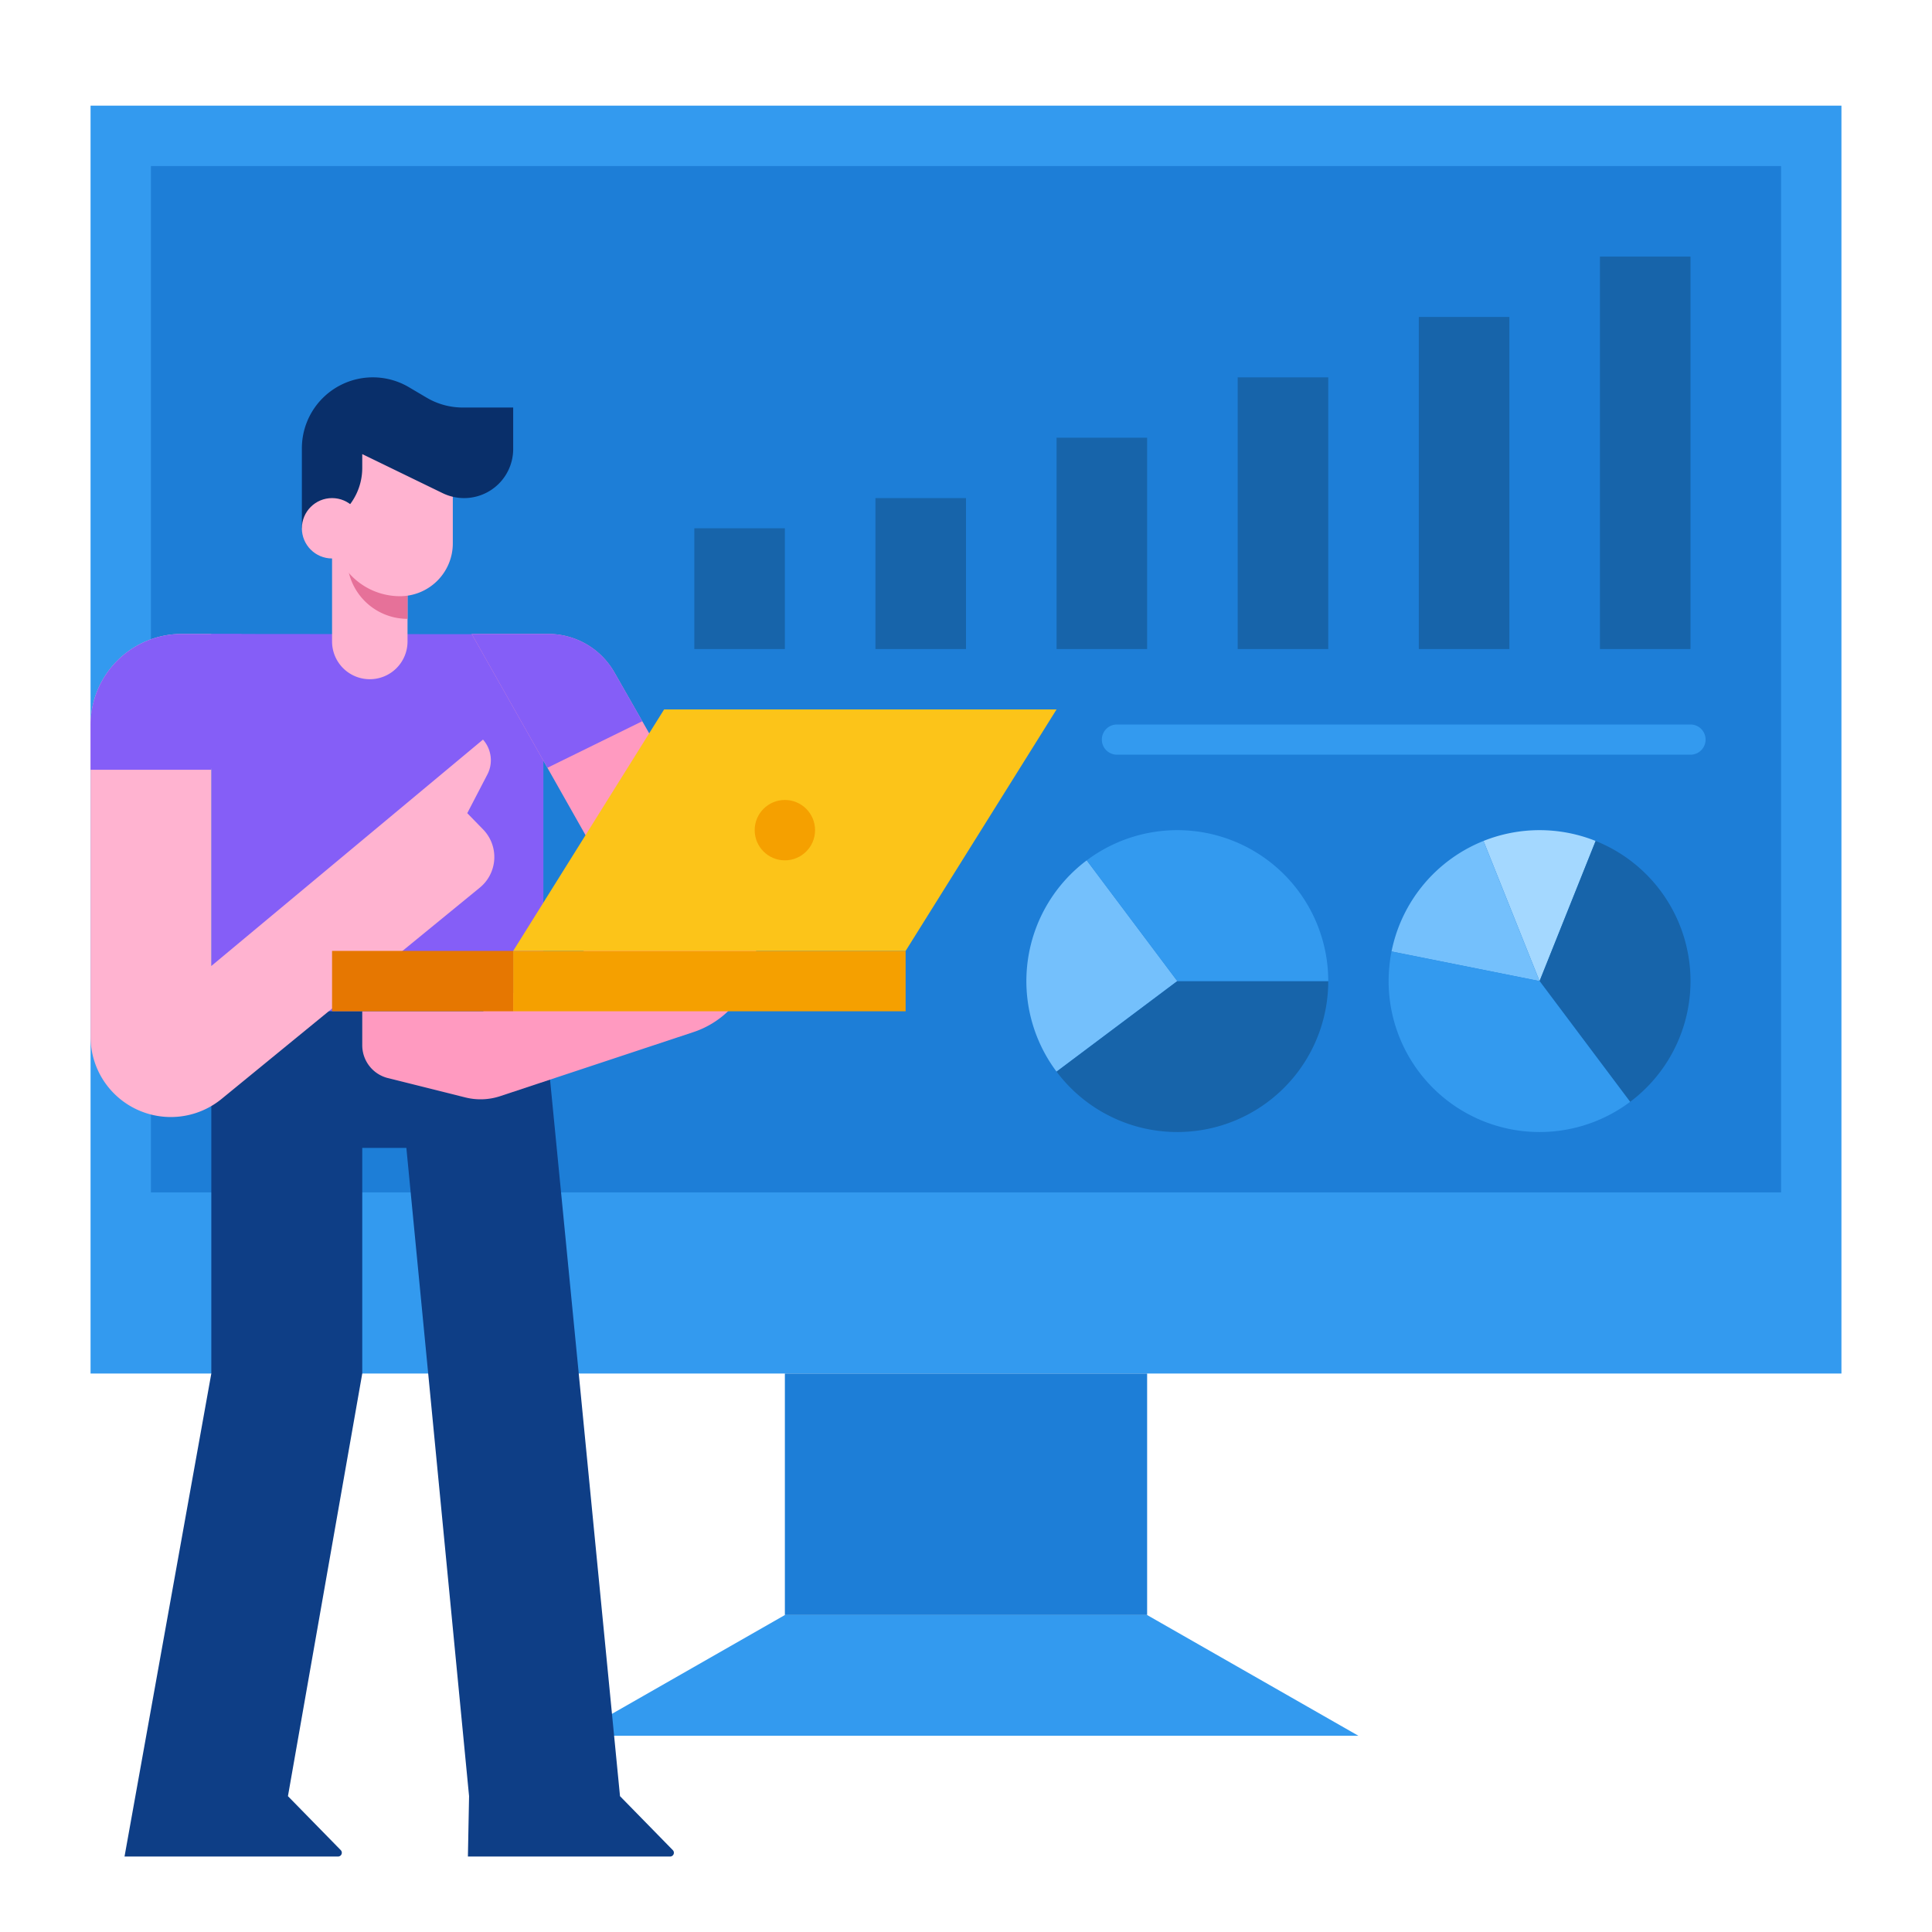 <?xml version="1.0" encoding="UTF-8"?>
<svg xmlns="http://www.w3.org/2000/svg" onmouseup="{ if(window.parent.document.onmouseup) window.parent.document.onmouseup(arguments[0]);}" width="512" viewBox="0 0 512 512" height="512"><g id="flat"><path data-cppathid="10000" fill="#339aef" d="m24 28h464v336h-464z"/><path data-cppathid="10001" fill="#1d7ed7" d="m208 364h96v64h-96z"/><path data-cppathid="10002" fill="#339aef" d="m360 460h-208l56-32h96z"/><path data-cppathid="10003" fill="#1d7ed7" d="m40 44h432v272h-432z"/><path data-cppathid="10004" fill="#855ef7" d="m56 168v100h88v-99.917z"/><path data-cppathid="10005" fill="#0e3e86" d="m177.586 492a1 1 0 0 0 .707-1.707l-13.985-14.293-20.308-208h-88v96l-23 128h56.586a1 1 0 0 0 .707-1.707l-13.985-14.293 19.692-112v-59.792h11.692l16.616 171.792-.308 16z"/><path data-cppathid="10006" fill="#ffb3d0" d="m128.03 219.81-4.2-4.31 5.32-10.24a8.133 8.133 0 0 0 .93-3.79 8.232 8.232 0 0 0 -2.08-5.47l-72 60v-88h-7.83a24.168 24.168 0 0 0 -24.17 24.17v82.59a21.267 21.267 0 0 0 34.73 16.46l68.43-55.99a10.479 10.479 0 0 0 .87-15.42z"/><path data-cppathid="10007" fill="#855ef7" d="m64 168-8 36h-32v-11.83a24.168 24.168 0 0 1 24.17-24.17z"/><path data-cppathid="10008" fill="#ff9ac0" d="m145.07 203.47 22.93 40.53-40 24h-32v9a8.967 8.967 0 0 0 6.792 8.7l20.535 5.134a16.6 16.6 0 0 0 9.245-.347l51.188-16.967a24.292 24.292 0 0 0 13.45-35.12l-27-47.27-7.4-12.96a20.174 20.174 0 0 0 -17.52-10.17h-20.29z"/><path data-cppathid="10009" fill="#855ef7" d="m162.81 178.17 7.4 12.96-25.14 12.34-20.07-35.47h20.29a20.174 20.174 0 0 1 17.52 10.17z"/><path data-cppathid="10010" fill="#339aef" d="m448 200h-152a4 4 0 0 1 0-8h152a4 4 0 0 1 0 8z"/><g fill="#1764aa"><path data-cppathid="10011" d="m424 68h24v104h-24z"/><path data-cppathid="10012" d="m376 84h24v88h-24z"/><path data-cppathid="10013" d="m328 100h24v72h-24z"/><path data-cppathid="10014" d="m280 116h24v56h-24z"/><path data-cppathid="10015" d="m232 132h24v40h-24z"/><path data-cppathid="10016" d="m184 140h24v32h-24z"/></g><path data-cppathid="10017" fill="#74c0fc" d="m288 228 24 32-32 24a40 40 0 0 1 8-56z"/><path data-cppathid="10018" fill="#1764aa" d="m312 260h40a40 40 0 0 1 -72 24z"/><path data-cppathid="10019" fill="#a4d8ff" d="m422.86 222.86-14.86 37.14-14.86-37.14a40.035 40.035 0 0 1 29.72 0z"/><path data-cppathid="10020" fill="#74c0fc" d="m393.14 222.86 14.86 37.14-39.23-7.85a40.028 40.028 0 0 1 24.37-29.29z"/><path data-cppathid="10021" fill="#1764aa" d="m422.86 222.86a40 40 0 0 1 9.14 69.14l-24-32z"/><path data-cppathid="10022" fill="#339aef" d="m408 260 24 32a40 40 0 0 1 -64-32 40.577 40.577 0 0 1 .77-7.85z"/><path data-cppathid="10023" fill="#339aef" d="m352 260h-40l-24-32a40 40 0 0 1 64 32z"/><path data-cppathid="10024" fill="#e67701" d="m88 252h48v16h-48z"/><path data-cppathid="10025" fill="#f5a000" d="m136 252h104v16h-104z"/><path data-cppathid="10026" fill="#fcc419" d="m176 188h104l-40 64h-104z"/><circle data-cppathid="10027" r="8" fill="#f5a000" cy="220" cx="208"/><path data-cppathid="10028" fill="#ffb3d0" d="m88 170v-36l20 16v20a10 10 0 0 1 -10 10 10 10 0 0 1 -10-10z"/><path data-cppathid="10029" transform="matrix(-1 0 0 -1 200 304)" fill="#e67199" d="m92 140a16 16 0 0 1 16 16v8a0 0 0 0 1 0 0h-16a0 0 0 0 1 0 0v-24a0 0 0 0 1 0 0z"/><path data-cppathid="10030" fill="#ffb3d0" d="m88 110h32v34a14 14 0 0 1 -14 14 18 18 0 0 1 -18-18z"/><path data-cppathid="10031" fill="#092f6a" d="m136 108v10.992a13.008 13.008 0 0 1 -13.008 13.008 13.01 13.01 0 0 1 -5.683-1.307l-21.309-10.352v3.659a16 16 0 0 1 -16 16v-21.193a18.807 18.807 0 0 1 18.807-18.807 18.805 18.805 0 0 1 9.561 2.612l4.7 2.776a18.805 18.805 0 0 0 9.564 2.612z"/><circle data-cppathid="10032" r="8" fill="#ffb3d0" cy="140" cx="88"/></g></svg>